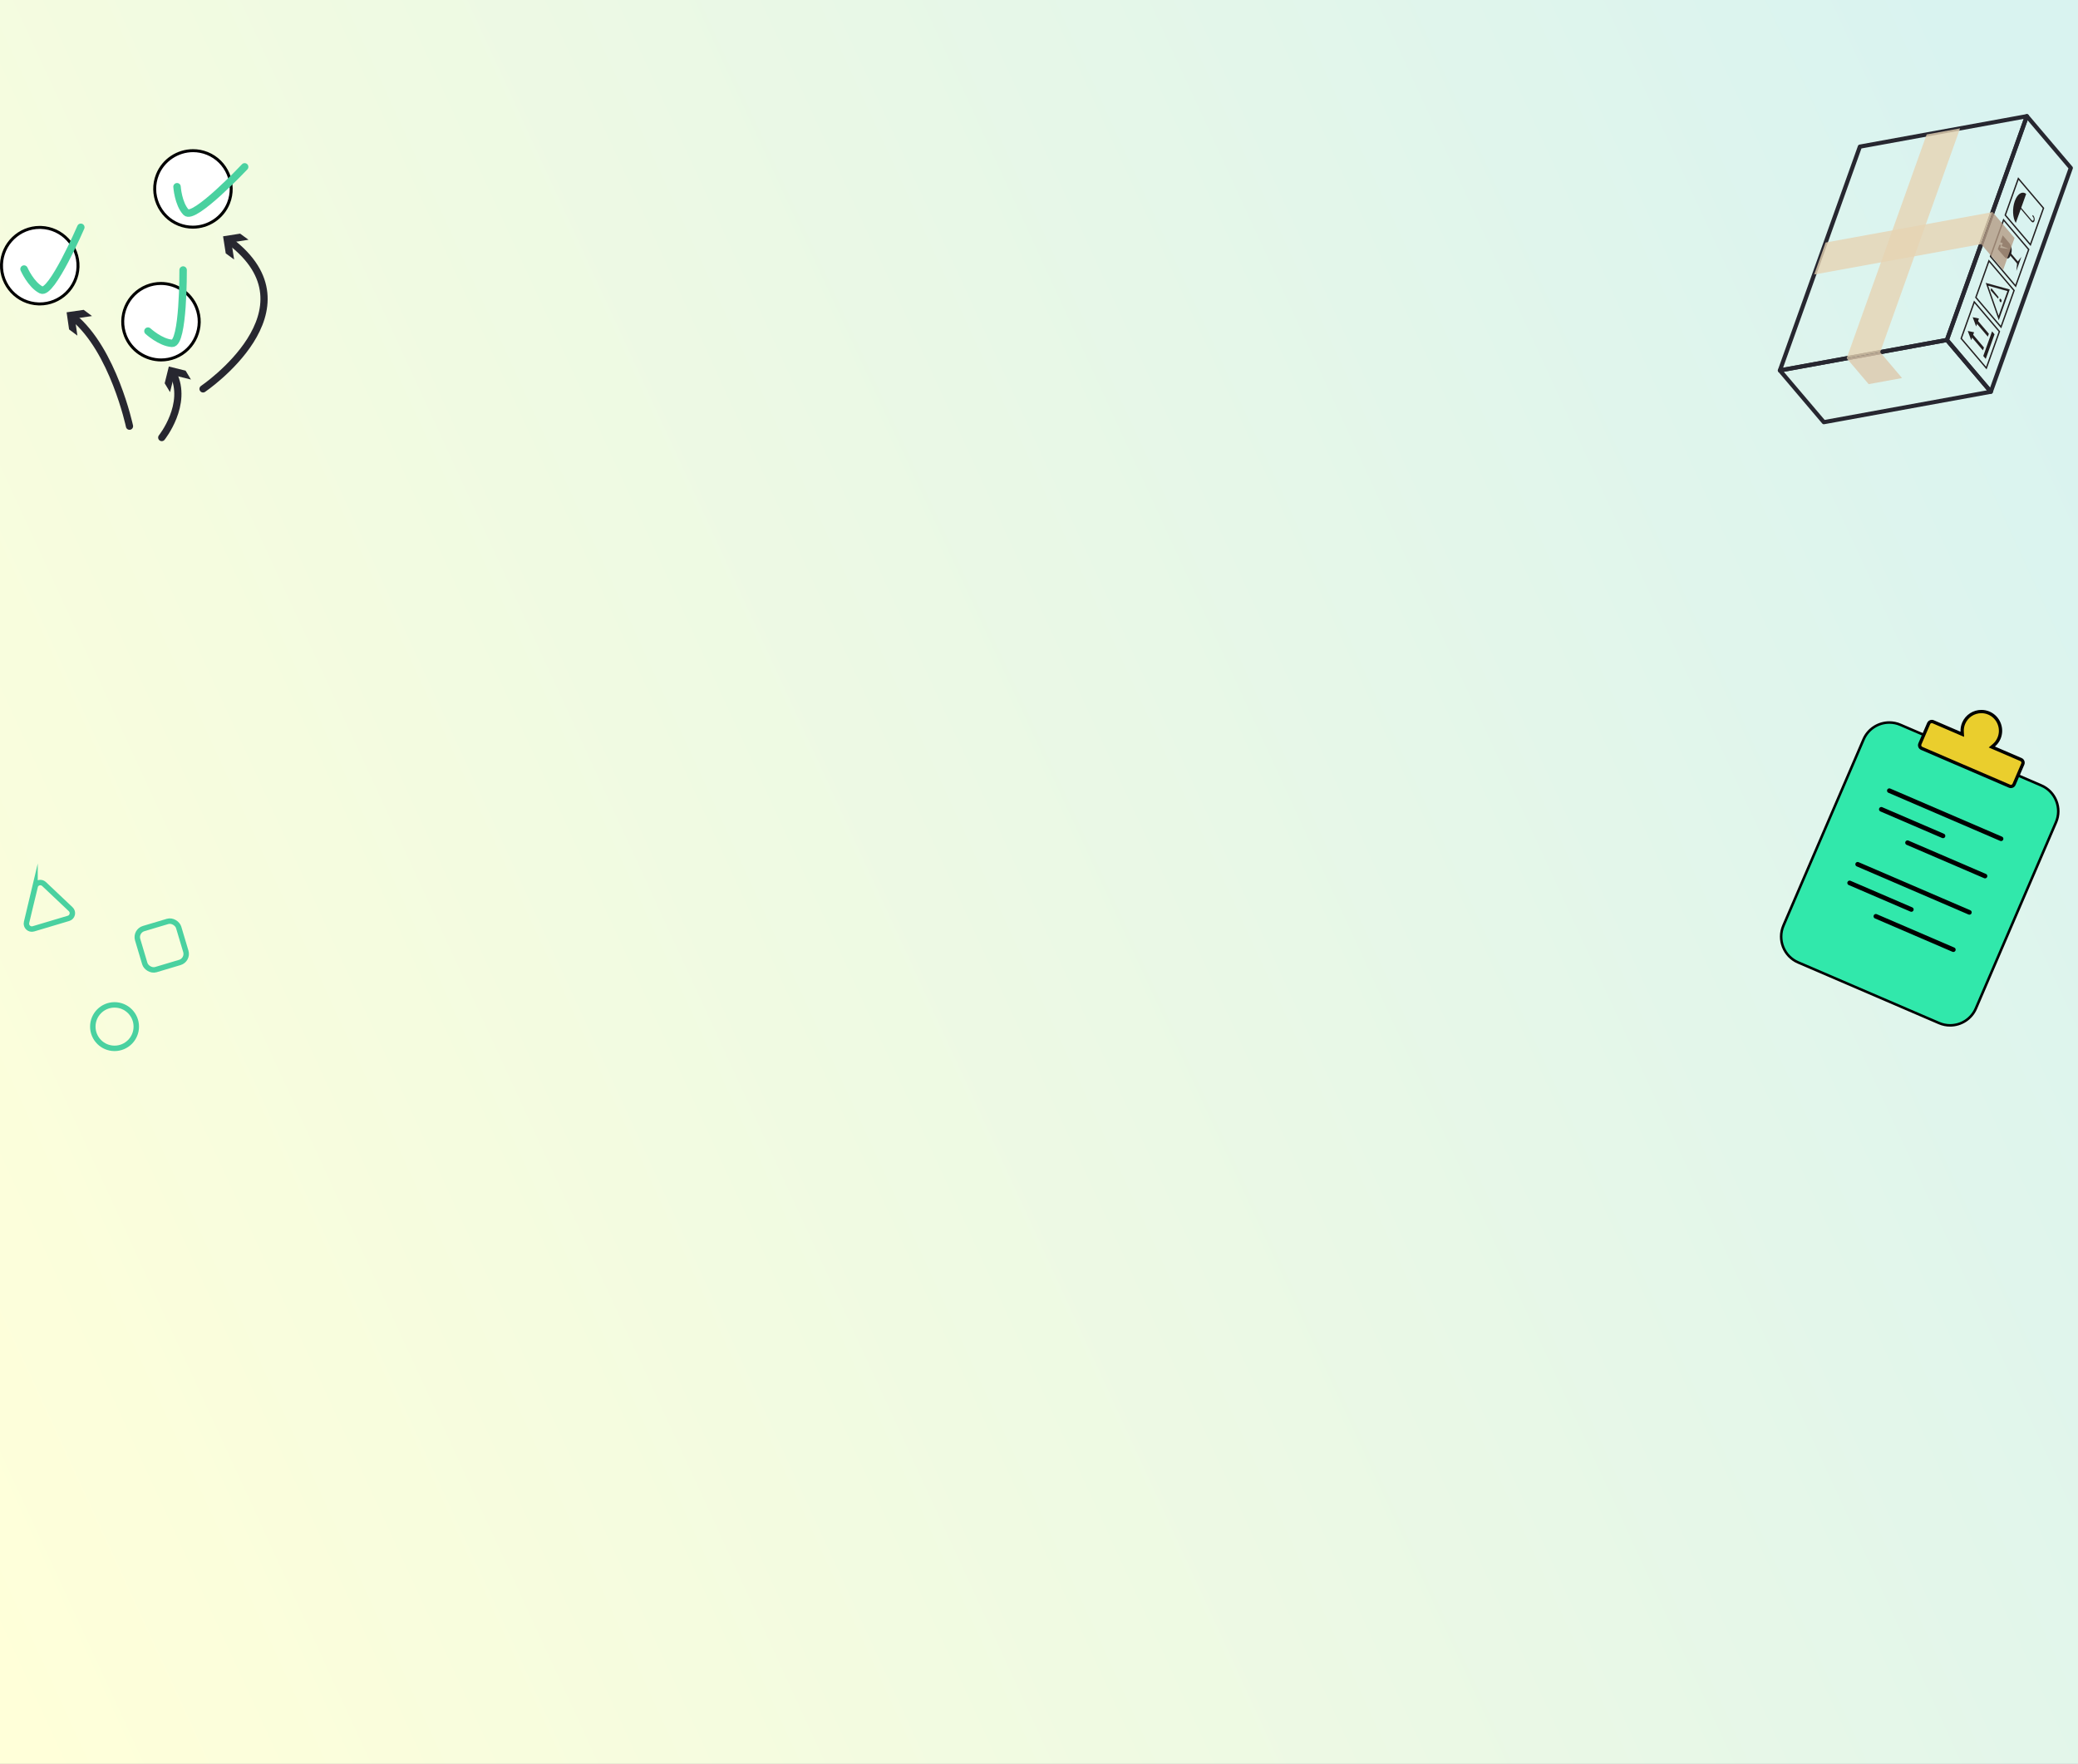 <?xml version="1.0" encoding="UTF-8"?>
<svg id="Layer_1" data-name="Layer 1" xmlns="http://www.w3.org/2000/svg" xmlns:xlink="http://www.w3.org/1999/xlink" viewBox="0 0 2000 1697.518">
  <rect x="0" y="0" width="2000" height="1697.518" fill="#808080" stroke="none"/>
  <defs>
    <style>
      .cls-1 {
        fill: #eace2d;
      }

      .cls-1, .cls-2, .cls-3, .cls-4, .cls-5, .cls-6, .cls-7, .cls-8, .cls-9, .cls-10, .cls-11 {
        stroke-width: 0px;
      }

      .cls-2 {
        fill: url(#linear-gradient);
      }

      .cls-3 {
        fill: #000;
      }

      .cls-4 {
        fill: #89644b;
      }

      .cls-12 {
        stroke-width: 6.934px;
      }

      .cls-12, .cls-13, .cls-14, .cls-15, .cls-16, .cls-17 {
        fill: none;
      }

      .cls-12, .cls-13, .cls-14, .cls-16, .cls-17 {
        stroke-miterlimit: 10;
      }

      .cls-12, .cls-14, .cls-15, .cls-16 {
        stroke-linecap: round;
      }

      .cls-12, .cls-15 {
        stroke: #272730;
      }

      .cls-5 {
        fill: #b49b84;
      }

      .cls-5, .cls-7, .cls-11 {
        opacity: .8;
      }

      .cls-13 {
        fill-rule: evenodd;
      }

      .cls-13, .cls-14, .cls-17 {
        stroke: #4ad1a0;
      }

      .cls-13, .cls-17 {
        stroke-width: 5.239px;
      }

      .cls-6 {
        fill: #272730;
      }

      .cls-7 {
        fill: #e6d3b3;
      }

      .cls-8 {
        fill: #231f20;
      }

      .cls-9 {
        fill: #fff;
      }

      .cls-14 {
        stroke-width: 7.167px;
      }

      .cls-10 {
        fill: #31e8ab;
      }

      .cls-15 {
        stroke-linejoin: round;
        stroke-width: 4px;
      }

      .cls-11 {
        fill: #ddc8ab;
      }

      .cls-16 {
        stroke: #000;
        stroke-width: 4.43px;
      }
    </style>
    <linearGradient id="linear-gradient" x1="-123.243" y1="1366.526" x2="2164.816" y2="311.829" gradientUnits="userSpaceOnUse">
      <stop offset="0" stop-color="#ffffd9"/>
      <stop offset=".946" stop-color="#d9f3f0"/>
    </linearGradient>
  </defs>
  <rect class="cls-2" x="0" width="2000" height="1697.518"/>
  <g>
    <g>
      <path class="cls-10" d="M1876.89,986.757c-3.649,0-7.206-.734-10.57-2.183l-135.734-58.422c-13.643-5.872-19.965-21.75-14.093-35.393l77.118-179.172c4.256-9.887,13.999-16.276,24.823-16.276,3.649,0,7.206.734,10.57,2.183l135.733,58.422c13.644,5.873,19.966,21.75,14.094,35.393l-77.119,179.172c-4.256,9.887-13.999,16.276-24.822,16.276Z"/>
      <path class="cls-3" d="M1818.434,694.093v2.435h.001c3.482,0,6.876.701,10.088,2.083l135.734,58.422c6.282,2.704,11.146,7.719,13.695,14.122,2.55,6.403,2.465,13.389-.239,19.671l-77.119,179.173c-4.063,9.44-13.368,15.54-23.704,15.54-3.483,0-6.877-.701-10.089-2.083l-135.734-58.422c-13.027-5.607-19.063-20.767-13.456-33.794l77.119-179.172c4.063-9.439,13.367-15.539,23.704-15.54l.001-2.435M1818.433,694.093c-10.921.001-21.368,6.388-25.941,17.012l-77.119,179.172c-6.122,14.224.506,30.87,14.73,36.993l135.734,58.422c3.599,1.549,7.352,2.282,11.052,2.282,10.921,0,21.368-6.388,25.941-17.012l77.119-179.173c6.122-14.224-.506-30.87-14.73-36.993l-135.734-58.422c-3.599-1.549-7.352-2.282-11.052-2.282h0Z"/>
    </g>
    <line class="cls-16" x1="1818.408" y1="760.901" x2="1925.969" y2="807.197"/>
    <line class="cls-16" x1="1810.684" y1="778.846" x2="1870.089" y2="804.415"/>
    <line class="cls-16" x1="1835.921" y1="810.978" x2="1910.522" y2="843.088"/>
    <line class="cls-16" x1="1787.919" y1="831.736" x2="1895.48" y2="878.033"/>
    <line class="cls-16" x1="1780.195" y1="849.682" x2="1839.6" y2="875.251"/>
    <line class="cls-16" x1="1805.432" y1="881.814" x2="1880.033" y2="913.924"/>
    <g>
      <path class="cls-1" d="M1935.409,756.861c-.443,0-.877-.089-1.286-.266l-84.569-36.4c-1.665-.717-2.437-2.654-1.72-4.319l8.429-19.581c.519-1.206,1.709-1.985,3.032-1.985.443,0,.877.089,1.286.266l28.083,12.087-.132-2.542c-.146-2.835.348-5.594,1.47-8.199,2.919-6.782,9.604-11.165,17.029-11.165,2.503,0,4.941.503,7.249,1.497,9.359,4.029,13.696,14.92,9.668,24.279-1.121,2.604-2.784,4.859-4.944,6.703l-1.935,1.652,28.082,12.087c1.665.717,2.437,2.654,1.72,4.319l-8.429,19.58c-.519,1.206-1.709,1.986-3.032,1.986h0Z"/>
      <path class="cls-3" d="M1907.031,686.341c2.286,0,4.515.46,6.623,1.368,4.125,1.776,7.32,5.071,8.995,9.278s1.62,8.796-.155,12.922c-1.024,2.38-2.545,4.441-4.518,6.124l-3.872,3.303,4.675,2.012,25.745,11.081c.558.24.806.69.904.937.098.247.228.745-.013,1.302l-8.428,19.581c-.269.625-.889,1.028-1.579,1.028-.227,0-.449-.046-.66-.137l-84.57-36.4c-.558-.24-.806-.69-.904-.937-.098-.247-.228-.745.013-1.302l8.428-19.581c.269-.625.889-1.029,1.579-1.028.227,0,.449.046.66.137l25.745,11.081,4.675,2.012-.263-5.083c-.134-2.591.318-5.111,1.343-7.491,2.669-6.201,8.783-10.208,15.576-10.208M1907.031,683.176c-7.782,0-15.225,4.551-18.483,12.122h0c-1.248,2.9-1.749,5.94-1.596,8.906l-25.745-11.081c-.622-.268-1.272-.395-1.911-.395-1.889,0-3.696,1.105-4.487,2.942l-8.428,19.581c-1.059,2.46.087,5.339,2.548,6.398l84.57,36.4c.622.268,1.272.395,1.911.395,1.889,0,3.696-1.105,4.487-2.942l8.428-19.581c1.059-2.46-.087-5.339-2.548-6.398l-25.745-11.081c2.26-1.928,4.123-4.382,5.371-7.281h0c4.362-10.135-.361-21.996-10.496-26.359h0c-2.564-1.104-5.239-1.626-7.875-1.626h0Z"/>
    </g>
  </g>
  <g>
    <path class="cls-12" d="M124.633,410.165s-15.517-73.176-54.14-104.897"/>
    <polygon class="cls-6" points="88.559 304.161 72.1 306.534 74.481 322.991 66.487 317.015 64.111 300.561 80.564 298.185 88.559 304.161"/>
  </g>
  <g>
    <path class="cls-13" d="M33.716,853.345l-8.16,34.319c-.931,3.914,2.725,7.368,6.58,6.217l33.801-10.092c3.855-1.151,5.019-6.044,2.094-8.807l-25.641-24.226c-2.925-2.763-7.744-1.324-8.675,2.59Z"/>
    <circle class="cls-17" cx="110.247" cy="987.974" r="20.919"/>
    <rect class="cls-17" x="135.058" y="889.315" width="41.211" height="41.211" rx="8.579" ry="8.579" transform="translate(-253.826 82.573) rotate(-16.625)"/>
  </g>
  <g>
    <path class="cls-12" d="M155.672,421.08s25.702-32.104,10.975-61.609"/>
    <polygon class="cls-6" points="183.789 365.256 167.648 361.257 163.658 377.4 158.502 368.854 162.496 352.716 178.633 356.709 183.789 365.256"/>
  </g>
  <g>
    <path class="cls-12" d="M195.425,374.257s112.806-76.36,25.716-142.229"/>
    <polygon class="cls-6" points="239.182 230.729 222.752 233.297 225.329 249.725 217.265 243.844 214.693 227.42 231.117 224.848 239.182 230.729"/>
  </g>
  <g>
    <path class="cls-9" d="M38.264,292.503c-.417,0-.835-.007-1.255-.021-9.789-.332-18.89-4.485-25.627-11.694-6.736-7.21-10.264-16.57-9.932-26.359.665-19.619,17.173-35.58,36.799-35.58.417,0,.835.007,1.255.021,20.295.688,36.246,17.759,35.558,38.053-.665,19.619-17.173,35.58-36.799,35.58Z"/>
    <path class="cls-3" d="M38.25,220.279c.401,0,.802.007,1.206.021,19.507.661,34.839,17.069,34.177,36.576-.312,9.197-4.159,17.806-10.832,24.241-6.658,6.421-15.373,9.957-24.538,9.957-.401,0-.802-.007-1.206-.021-19.507-.661-34.839-17.069-34.177-36.576.312-9.197,4.159-17.806,10.832-24.241,6.658-6.421,15.373-9.957,24.538-9.957M38.25,217.419C17.795,217.419.72,233.787.022,254.38H.022c-.713,21.029,15.91,38.818,36.939,39.531h0c.436.015.87.022,1.303.022,20.455,0,37.53-16.368,38.228-36.961h0c.713-21.029-15.91-38.818-36.939-39.531h0c-.436-.015-.869-.022-1.303-.022h0Z"/>
  </g>
  <path class="cls-14" d="M23.136,258.925s6.596,15.026,16.49,20.099c9.894,5.072,38.162-60.286,38.162-60.286"/>
  <g>
    <path class="cls-9" d="M155.039,346.397c-14.977,0-28.759-9.297-34.295-23.134-3.638-9.094-3.501-19.096.385-28.166,3.886-9.069,11.035-16.067,20.128-19.705,4.347-1.739,8.915-2.621,13.576-2.621,14.977,0,28.759,9.297,34.295,23.134,3.638,9.094,3.501,19.097-.385,28.166-3.886,9.069-11.035,16.067-20.129,19.706-4.347,1.739-8.915,2.621-13.576,2.621Z"/>
    <path class="cls-3" d="M154.837,274.202c14.396,0,27.643,8.936,32.964,22.236,3.496,8.739,3.364,18.353-.372,27.071s-10.606,15.445-19.345,18.941c-4.178,1.671-8.567,2.519-13.045,2.519-14.398,0-27.646-8.936-32.967-22.235-7.25-18.122,1.595-38.763,19.717-46.012,4.177-1.671,8.566-2.518,13.047-2.519h.001M154.834,271.341c-4.707 0-9.488.875-14.108,2.723h0c-19.536,7.816-29.125,30.194-21.31,49.73h0c5.968,14.917,20.422,24.033,35.622,24.033,4.707,0,9.488-.875,14.108-2.723h0c19.536-7.816,29.125-30.194,21.31-49.73h0c-5.968-14.917-20.422-24.035-35.622-24.033h0Z"/>
  </g>
  <path class="cls-14" d="M142.403,318.647s12.088,11.098,23.187,11.757,10.656-70.549,10.656-70.549"/>
  <g>
    <path class="cls-9" d="M185.606,218.62c-4.682,0-9.267-.889-13.63-2.642-18.842-7.572-28.011-29.061-20.439-47.903,5.548-13.806,19.321-23.081,34.273-23.081,4.681,0,9.267.889,13.629,2.642,9.088,3.652,16.226,10.661,20.098,19.736,3.872,9.075,3.993,19.078.341,28.166-5.548,13.806-19.321,23.081-34.273,23.081Z"/>
    <path class="cls-3" d="M185.814,143.563v2.86c4.495,0,8.9.854,13.093,2.539,18.11,7.278,26.923,27.932,19.645,46.043-5.332,13.269-18.573,22.184-32.947,22.184-4.498,0-8.904-.854-13.096-2.539-8.734-3.51-15.594-10.247-19.316-18.971-3.722-8.724-3.839-18.338-.33-27.072,5.332-13.268,18.572-22.183,32.947-22.184l.003-2.86M185.811,143.563c-15.176.001-29.618,9.092-35.6,23.978h0c-7.846,19.524,1.709,41.917,21.233,49.763h0c4.638,1.864,9.434,2.745,14.162,2.745,15.176,0,29.618-9.092,35.6-23.978h0c7.846-19.524-1.709-41.917-21.233-49.763h0c-4.638-1.864-9.434-2.746-14.162-2.745h0Z"/>
  </g>
  <path class="cls-14" d="M170.386,179.7s1.073,16.375,8.642,24.519,56.443-43.646,56.443-43.646"/>
  <g>
    <g>
      <polygon class="cls-15" points="1950.789 111.811 1873.813 327.182 1916.103 376.993 1993.082 161.625 1950.789 111.811"/>
      <polygon class="cls-4" points="1950.789 111.811 1873.813 327.182 1874.405 327.879 1951.548 112.706 1950.789 111.811"/>
      <polygon class="cls-15" points="1713.092 356.477 1873.813 327.182 1916.103 376.993 1755.382 406.288 1713.092 356.477"/>
      <polygon class="cls-15" points="1950.789 111.811 1873.813 327.182 1713.092 356.477 1790.074 141.108 1950.789 111.811"/>
      <polygon class="cls-7" points="1746.083 264.18 1906.783 234.923 1917.798 204.113 1757.08 233.409 1746.083 264.18"/>
      <polygon class="cls-7" points="1886.501 123.529 1809.558 338.943 1777.366 344.8 1854.354 129.387 1886.501 123.529"/>
    </g>
    <polygon class="cls-11" points="1809.556 338.905 1830.653 363.815 1798.509 369.677 1777.367 344.776 1809.556 338.905"/>
    <g>
      <g>
        <path class="cls-8" d="M1940.128,214.535c-3.037-4.9-3.526-13.86-.975-20.998.008-.022.016-.045.025-.067.303-.843.637-1.623.996-2.342.285-.573.587-1.106.902-1.597,1.061-1.659,2.271-2.846,3.529-3.513,1.842-.975,3.784-.835,5.509.579l-4.787,13.392,10.222,12.04c.618.728,1.382.589,1.703-.31s.08-2.222-.538-2.95l-.357-.421c-.219-.258-.304-.725-.19-1.044s.384-.368.603-.11l.357.421c1.055,1.243,1.467,3.502.918,5.038-.548,1.535-1.853,1.772-2.908.529l-10.222-12.04-4.787,13.393Z"/>
        <path class="cls-8" d="M1929.263,207.163l13.088-36.618,25.168,29.644-13.088,36.618-25.168-29.644ZM1942.82,173.114l-12.073,33.778,23.216,27.345,12.073-33.778-23.216-27.345Z"/>
      </g>
      <g>
        <path class="cls-8" d="M1915.044,246.945l13.088-36.618,25.168,29.644-13.088,36.618-25.168-29.644ZM1928.601,212.896l-12.073,33.778,23.216,27.345,12.073-33.778-23.216-27.345Z"/>
        <g>
          <path class="cls-8" d="M1922.826,239.733l6.348,7.477c2.07,2.438,4.645,1.969,5.722-1.044l.819-2.291c1.077-3.012.264-7.472-1.806-9.911l-6.348-7.477-2.395,6.7,2.384.715-1.018,2.849,7.078,2.827-8.657-1.141,1.039-2.907-1.706.12-1.459,4.081Z"/>
          <polygon class="cls-8" points="1941.801 254.133 1942.525 252.106 1934.573 242.739 1933.848 244.766 1941.801 254.133"/>
          <polygon class="cls-8" points="1941.517 252.359 1945.519 247.182 1940.669 260.75 1941.517 252.359"/>
        </g>
      </g>
      <g>
        <path class="cls-8" d="M1900.958,286.355l13.088-36.618,25.168,29.644-13.088,36.618-25.168-29.644ZM1914.515,252.306l-12.073,33.778,23.216,27.345,12.073-33.778-23.216-27.345Z"/>
        <path class="cls-8" d="M1911.21,272.217l23.084,6.381-10.567,29.563-12.518-35.945ZM1913.548,274.99l10.062,28.893,8.494-23.764-18.556-5.13Z"/>
        <path class="cls-8" d="M1926.35,290.245c-.277.776-.854.8-1.373.19-.533-.628-.741-1.577-.464-2.353.262-.733.84-.818,1.373-.19.518.611.733,1.599.464,2.353ZM1923.052,287.401l-7.217-8.072.739-2.069,7.001,8.675-.524,1.465Z"/>
      </g>
      <g>
        <path class="cls-8" d="M1886.836,325.865l13.088-36.618,25.168,29.644-13.088,36.618-25.168-29.644ZM1900.393,291.816l-12.073,33.778,23.216,27.345,12.073-33.778-23.216-27.345Z"/>
        <g>
          <polygon class="cls-8" points="1911.204 345.392 1919.677 321.687 1917.287 318.871 1908.814 342.576 1911.204 345.392"/>
          <g>
            <polygon class="cls-8" points="1908.509 337.176 1909.491 334.431 1897.287 320.056 1896.305 322.802 1908.509 337.176"/>
            <polygon class="cls-8" points="1897.245 327.351 1899.958 319.761 1893.887 318.493 1897.245 327.351"/>
          </g>
          <g>
            <polygon class="cls-8" points="1913.234 323.959 1914.215 321.214 1902.011 306.839 1901.03 309.585 1913.234 323.959"/>
            <polygon class="cls-8" points="1901.969 314.134 1904.682 306.544 1898.611 305.276 1901.969 314.134"/>
          </g>
        </g>
      </g>
    </g>
    <polygon class="cls-5" points="1906.783 234.923 1927.94 259.781 1938.939 229.014 1917.798 204.113 1906.783 234.923"/>
  </g>
</svg>
